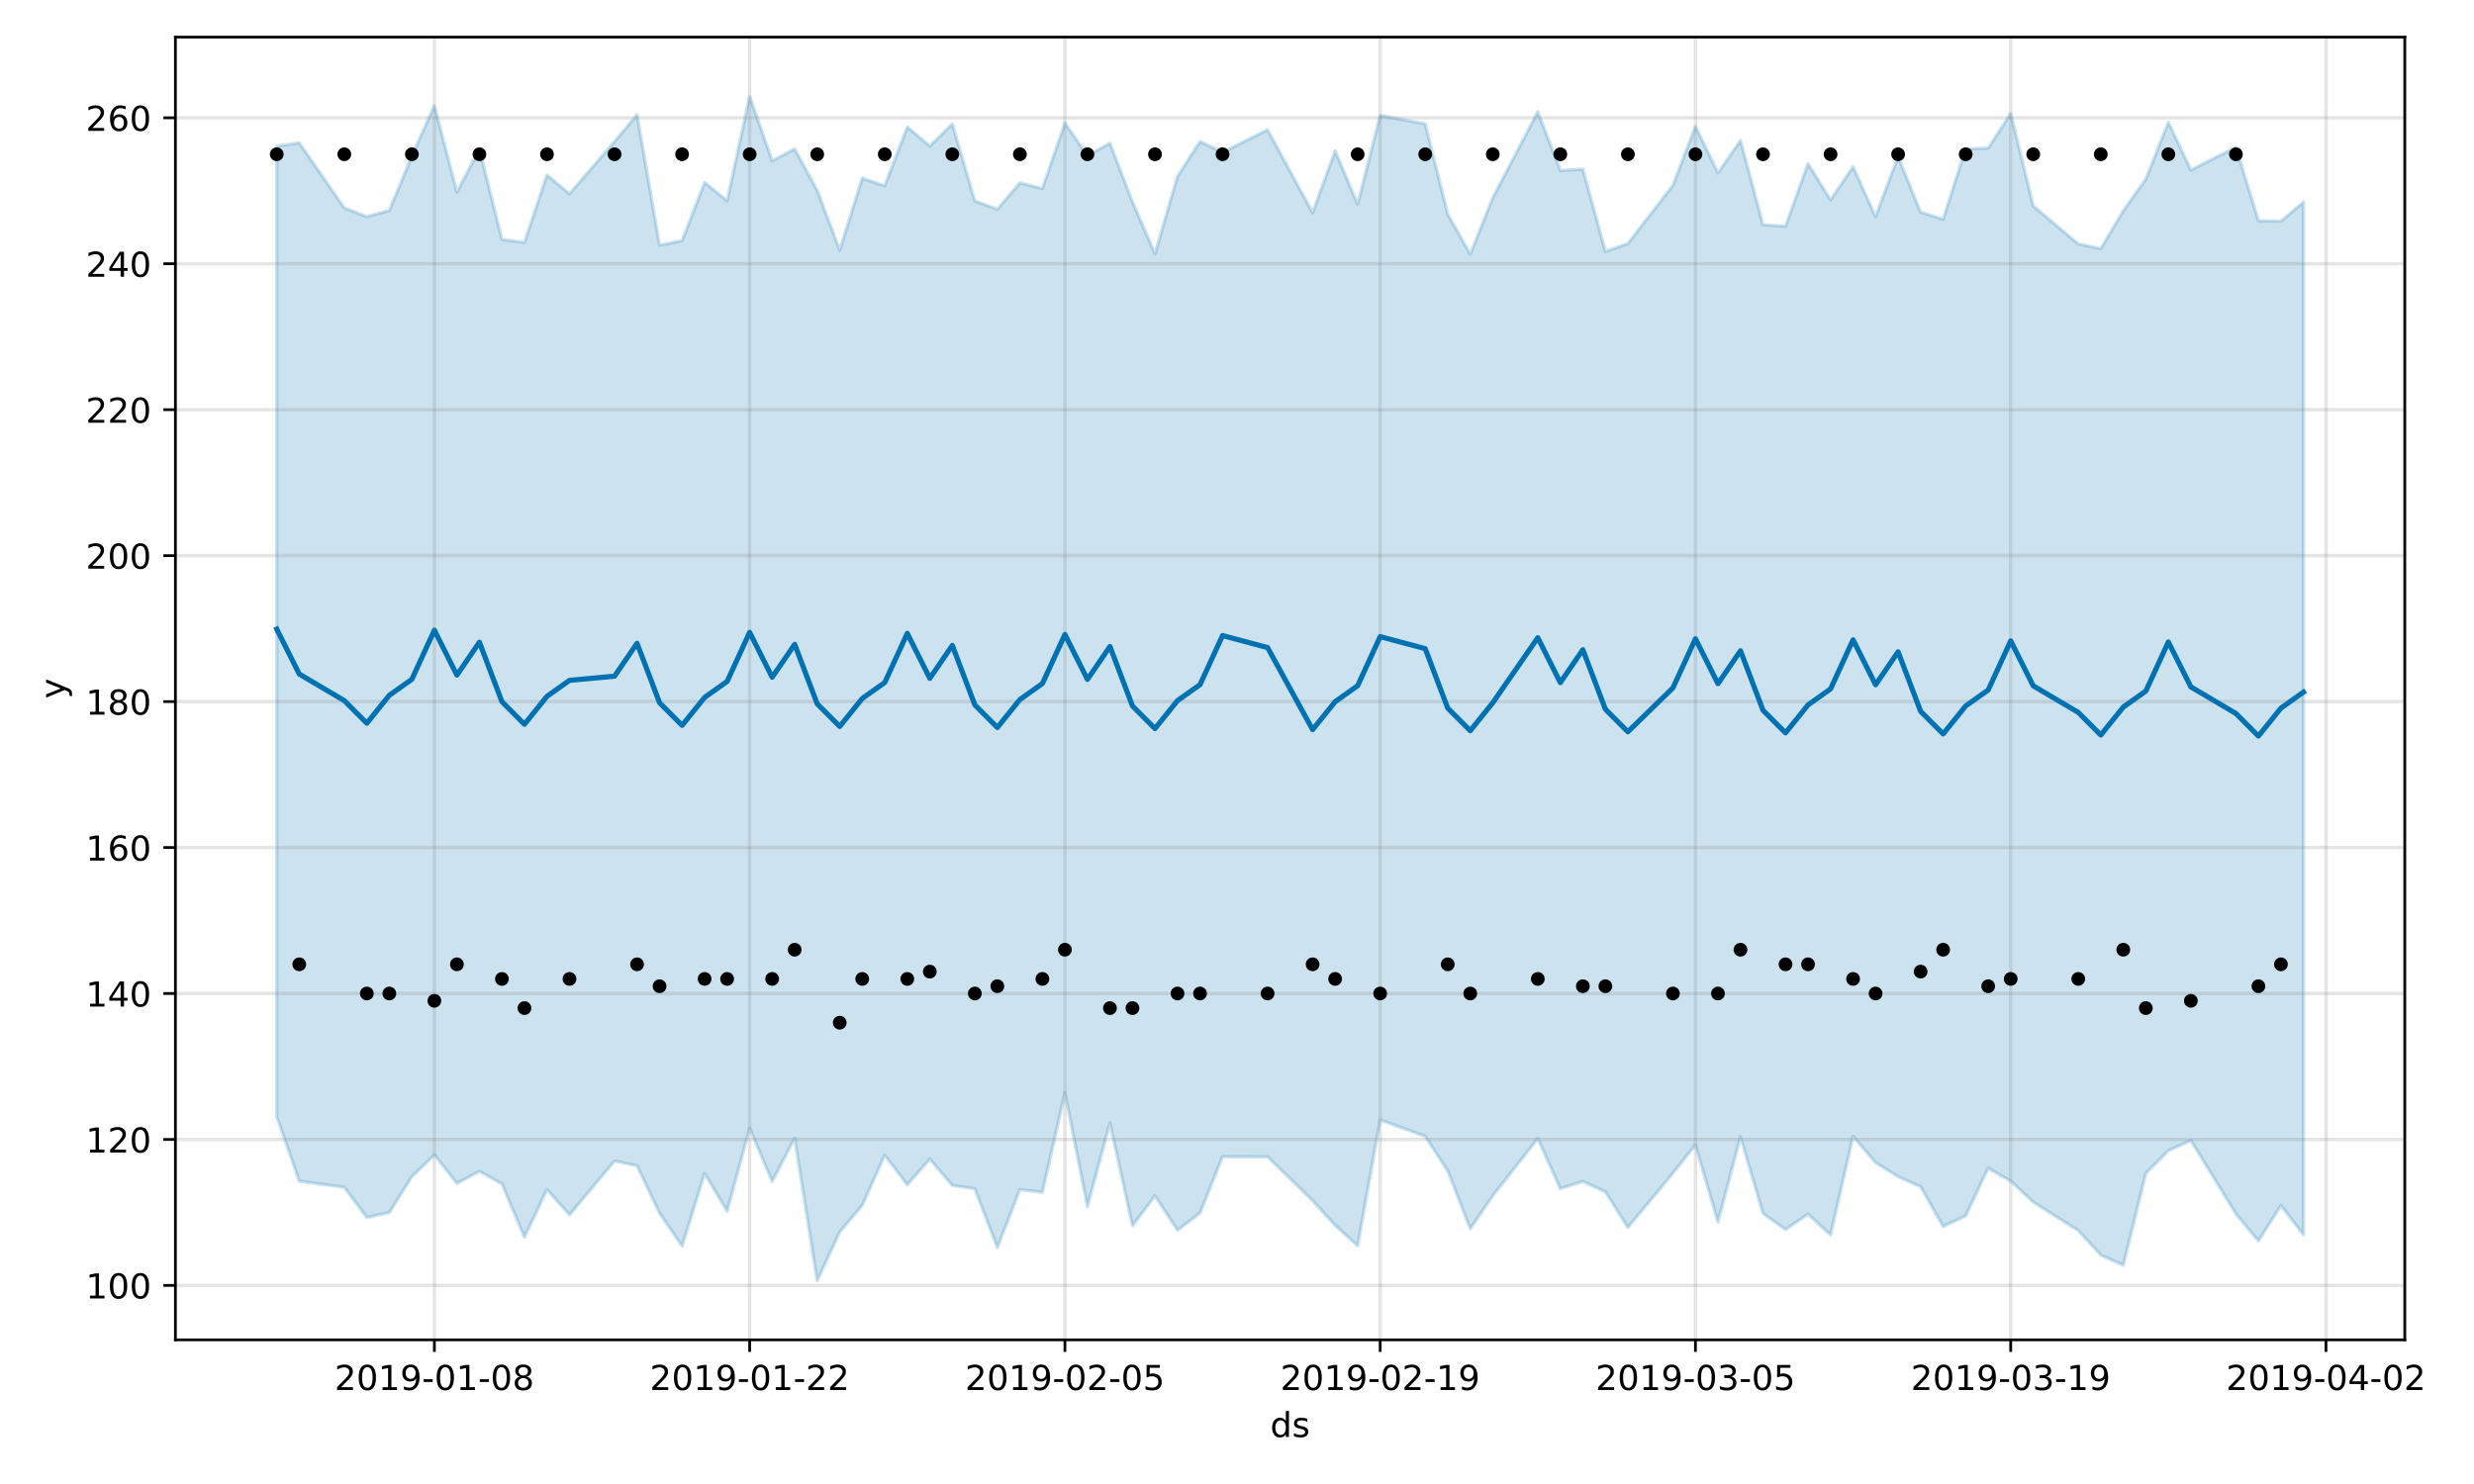 <?xml version="1.0" encoding="utf-8" standalone="no"?>
<!DOCTYPE svg PUBLIC "-//W3C//DTD SVG 1.1//EN"
  "http://www.w3.org/Graphics/SVG/1.1/DTD/svg11.dtd">
<!-- Created with matplotlib (https://matplotlib.org/) -->
<svg height="432pt" version="1.1" viewBox="0 0 720 432" width="720pt" xmlns="http://www.w3.org/2000/svg" xmlns:xlink="http://www.w3.org/1999/xlink">
 <defs>
  <style type="text/css">
*{stroke-linecap:butt;stroke-linejoin:round;}
  </style>
 </defs>
 <g id="figure_1">
  <g id="patch_1">
   <path d="M 0 432 
L 720 432 
L 720 0 
L 0 0 
z
" style="fill:#ffffff;"/>
  </g>
  <g id="axes_1">
   <g id="patch_2">
    <path d="M 51.05 390.04 
L 699.857 390.04 
L 699.857 10.8 
L 51.05 10.8 
z
" style="fill:#ffffff;"/>
   </g>
   <g id="PolyCollection_1">
    <defs>
     <path d="M 80.541 -389.482 
L 80.541 -106.936 
L 87.095 -88.154 
L 100.202 -86.36 
L 106.756 -77.571 
L 113.309 -79.009 
L 119.863 -89.457 
L 126.417 -95.794 
L 132.97 -87.506 
L 139.524 -91.017 
L 146.077 -87.377 
L 152.631 -71.827 
L 159.185 -85.699 
L 165.738 -78.35 
L 178.845 -94.015 
L 185.399 -92.634 
L 191.953 -78.832 
L 198.506 -69.263 
L 205.06 -90.391 
L 211.613 -79.398 
L 218.167 -103.609 
L 224.721 -88.064 
L 231.274 -100.632 
L 237.828 -59.198 
L 244.381 -73.355 
L 250.935 -81.114 
L 257.489 -95.688 
L 264.042 -87.116 
L 270.596 -94.57 
L 277.15 -86.904 
L 283.703 -85.954 
L 290.257 -68.819 
L 296.81 -85.72 
L 303.364 -84.92 
L 309.918 -113.823 
L 316.471 -80.769 
L 323.025 -105.104 
L 329.578 -75.183 
L 336.132 -83.883 
L 342.686 -73.864 
L 349.239 -78.87 
L 355.793 -95.284 
L 368.9 -95.243 
L 382.007 -82.49 
L 388.561 -75.293 
L 395.114 -69.343 
L 401.668 -105.954 
L 414.775 -101.223 
L 421.329 -91.149 
L 427.883 -74.309 
L 434.436 -83.9 
L 447.543 -100.544 
L 454.097 -85.98 
L 460.651 -88.076 
L 467.204 -85.075 
L 473.758 -74.68 
L 486.865 -90.462 
L 493.419 -98.688 
L 499.972 -76.265 
L 506.526 -101.075 
L 513.079 -78.75 
L 519.633 -74.083 
L 526.187 -78.537 
L 532.74 -72.517 
L 539.294 -101.198 
L 545.847 -93.548 
L 552.401 -89.476 
L 558.955 -86.528 
L 565.508 -74.967 
L 572.062 -78.05 
L 578.616 -91.936 
L 585.169 -88.172 
L 591.723 -82.047 
L 604.83 -73.788 
L 611.384 -66.634 
L 617.937 -63.714 
L 624.491 -90.421 
L 631.044 -97.006 
L 637.598 -100.004 
L 650.705 -78.656 
L 657.259 -70.733 
L 663.812 -81.062 
L 670.366 -72.521 
L 670.366 -373.176 
L 670.366 -373.176 
L 663.812 -367.621 
L 657.259 -367.74 
L 650.705 -389.156 
L 637.598 -382.497 
L 631.044 -396.423 
L 624.491 -379.832 
L 617.937 -370.648 
L 611.384 -359.628 
L 604.83 -360.981 
L 591.723 -372.081 
L 585.169 -399.026 
L 578.616 -388.892 
L 572.062 -388.619 
L 565.508 -368.205 
L 558.955 -370.201 
L 552.401 -386.374 
L 545.847 -368.929 
L 539.294 -383.445 
L 532.74 -373.829 
L 526.187 -384.339 
L 519.633 -366.169 
L 513.079 -366.559 
L 506.526 -391.099 
L 499.972 -381.659 
L 493.419 -395.204 
L 486.865 -378.073 
L 473.758 -361.08 
L 467.204 -358.808 
L 460.651 -382.771 
L 454.097 -382.374 
L 447.543 -399.473 
L 434.436 -374.412 
L 427.883 -358.006 
L 421.329 -369.662 
L 414.775 -395.958 
L 401.668 -398.385 
L 395.114 -372.553 
L 388.561 -388.076 
L 382.007 -370.104 
L 368.9 -394.211 
L 355.793 -387.645 
L 349.239 -390.804 
L 342.686 -380.681 
L 336.132 -358.139 
L 329.578 -373.212 
L 323.025 -390.311 
L 316.471 -386.695 
L 309.918 -396.197 
L 303.364 -377.113 
L 296.81 -378.753 
L 290.257 -371.072 
L 283.703 -373.521 
L 277.15 -395.913 
L 270.596 -389.503 
L 264.042 -395.016 
L 257.489 -377.89 
L 250.935 -380.145 
L 244.381 -359.165 
L 237.828 -376.577 
L 231.274 -388.654 
L 224.721 -385.195 
L 218.167 -403.962 
L 211.613 -373.574 
L 205.06 -378.898 
L 198.506 -361.925 
L 191.953 -360.637 
L 185.399 -398.59 
L 178.845 -390.789 
L 165.738 -375.605 
L 159.185 -381.058 
L 152.631 -361.436 
L 146.077 -362.297 
L 139.524 -388.608 
L 132.97 -376.053 
L 126.417 -401.239 
L 119.863 -386.58 
L 113.309 -370.746 
L 106.756 -368.95 
L 100.202 -371.489 
L 87.095 -390.412 
L 80.541 -389.482 
z
" id="mbcb567e8ce" style="stroke:#0072b2;stroke-opacity:0.2;"/>
    </defs>
    <g clip-path="url(#pe182fdbb09)">
     <use style="fill:#0072b2;fill-opacity:0.2;stroke:#0072b2;stroke-opacity:0.2;" x="0" xlink:href="#mbcb567e8ce" y="432"/>
    </g>
   </g>
   <g id="matplotlib.axis_1">
    <g id="xtick_1">
     <g id="line2d_1">
      <path clip-path="url(#pe182fdbb09)" d="M 126.417 390.04 
L 126.417 10.8 
" style="fill:none;stroke:#808080;stroke-linecap:square;stroke-opacity:0.2;"/>
     </g>
     <g id="line2d_2">
      <defs>
       <path d="M 0 0 
L 0 3.5 
" id="m14d07241fb" style="stroke:#000000;stroke-width:0.8;"/>
      </defs>
      <g>
       <use style="stroke:#000000;stroke-width:0.8;" x="126.417" xlink:href="#m14d07241fb" y="390.04"/>
      </g>
     </g>
     <g id="text_1">
      <!-- 2019-01-08 -->
      <defs>
       <path d="M 19.188 8.297 
L 53.609 8.297 
L 53.609 0 
L 7.328 0 
L 7.328 8.297 
Q 12.938 14.109 22.625 23.891 
Q 32.328 33.688 34.812 36.531 
Q 39.547 41.844 41.422 45.531 
Q 43.312 49.219 43.312 52.781 
Q 43.312 58.594 39.234 62.25 
Q 35.156 65.922 28.609 65.922 
Q 23.969 65.922 18.812 64.312 
Q 13.672 62.703 7.812 59.422 
L 7.812 69.391 
Q 13.766 71.781 18.938 73 
Q 24.125 74.219 28.422 74.219 
Q 39.75 74.219 46.484 68.547 
Q 53.219 62.891 53.219 53.422 
Q 53.219 48.922 51.531 44.891 
Q 49.859 40.875 45.406 35.406 
Q 44.188 33.984 37.641 27.219 
Q 31.109 20.453 19.188 8.297 
z
" id="DejaVuSans-50"/>
       <path d="M 31.781 66.406 
Q 24.172 66.406 20.328 58.906 
Q 16.5 51.422 16.5 36.375 
Q 16.5 21.391 20.328 13.891 
Q 24.172 6.391 31.781 6.391 
Q 39.453 6.391 43.281 13.891 
Q 47.125 21.391 47.125 36.375 
Q 47.125 51.422 43.281 58.906 
Q 39.453 66.406 31.781 66.406 
z
M 31.781 74.219 
Q 44.047 74.219 50.516 64.516 
Q 56.984 54.828 56.984 36.375 
Q 56.984 17.969 50.516 8.266 
Q 44.047 -1.422 31.781 -1.422 
Q 19.531 -1.422 13.062 8.266 
Q 6.594 17.969 6.594 36.375 
Q 6.594 54.828 13.062 64.516 
Q 19.531 74.219 31.781 74.219 
z
" id="DejaVuSans-48"/>
       <path d="M 12.406 8.297 
L 28.516 8.297 
L 28.516 63.922 
L 10.984 60.406 
L 10.984 69.391 
L 28.422 72.906 
L 38.281 72.906 
L 38.281 8.297 
L 54.391 8.297 
L 54.391 0 
L 12.406 0 
z
" id="DejaVuSans-49"/>
       <path d="M 10.984 1.516 
L 10.984 10.5 
Q 14.703 8.734 18.5 7.812 
Q 22.312 6.891 25.984 6.891 
Q 35.75 6.891 40.891 13.453 
Q 46.047 20.016 46.781 33.406 
Q 43.953 29.203 39.594 26.953 
Q 35.25 24.703 29.984 24.703 
Q 19.047 24.703 12.672 31.312 
Q 6.297 37.938 6.297 49.422 
Q 6.297 60.641 12.938 67.422 
Q 19.578 74.219 30.609 74.219 
Q 43.266 74.219 49.922 64.516 
Q 56.594 54.828 56.594 36.375 
Q 56.594 19.141 48.406 8.859 
Q 40.234 -1.422 26.422 -1.422 
Q 22.703 -1.422 18.891 -0.688 
Q 15.094 0.047 10.984 1.516 
z
M 30.609 32.422 
Q 37.25 32.422 41.125 36.953 
Q 45.016 41.5 45.016 49.422 
Q 45.016 57.281 41.125 61.844 
Q 37.25 66.406 30.609 66.406 
Q 23.969 66.406 20.094 61.844 
Q 16.219 57.281 16.219 49.422 
Q 16.219 41.5 20.094 36.953 
Q 23.969 32.422 30.609 32.422 
z
" id="DejaVuSans-57"/>
       <path d="M 4.891 31.391 
L 31.203 31.391 
L 31.203 23.391 
L 4.891 23.391 
z
" id="DejaVuSans-45"/>
       <path d="M 31.781 34.625 
Q 24.75 34.625 20.719 30.859 
Q 16.703 27.094 16.703 20.516 
Q 16.703 13.922 20.719 10.156 
Q 24.75 6.391 31.781 6.391 
Q 38.812 6.391 42.859 10.172 
Q 46.922 13.969 46.922 20.516 
Q 46.922 27.094 42.891 30.859 
Q 38.875 34.625 31.781 34.625 
z
M 21.922 38.812 
Q 15.578 40.375 12.031 44.719 
Q 8.5 49.078 8.5 55.328 
Q 8.5 64.062 14.719 69.141 
Q 20.953 74.219 31.781 74.219 
Q 42.672 74.219 48.875 69.141 
Q 55.078 64.062 55.078 55.328 
Q 55.078 49.078 51.531 44.719 
Q 48 40.375 41.703 38.812 
Q 48.828 37.156 52.797 32.312 
Q 56.781 27.484 56.781 20.516 
Q 56.781 9.906 50.312 4.234 
Q 43.844 -1.422 31.781 -1.422 
Q 19.734 -1.422 13.25 4.234 
Q 6.781 9.906 6.781 20.516 
Q 6.781 27.484 10.781 32.312 
Q 14.797 37.156 21.922 38.812 
z
M 18.312 54.391 
Q 18.312 48.734 21.844 45.562 
Q 25.391 42.391 31.781 42.391 
Q 38.141 42.391 41.719 45.562 
Q 45.312 48.734 45.312 54.391 
Q 45.312 60.062 41.719 63.234 
Q 38.141 66.406 31.781 66.406 
Q 25.391 66.406 21.844 63.234 
Q 18.312 60.062 18.312 54.391 
z
" id="DejaVuSans-56"/>
      </defs>
      <g transform="translate(97.359 404.638)scale(0.1 -0.1)">
       <use xlink:href="#DejaVuSans-50"/>
       <use x="63.623" xlink:href="#DejaVuSans-48"/>
       <use x="127.246" xlink:href="#DejaVuSans-49"/>
       <use x="190.869" xlink:href="#DejaVuSans-57"/>
       <use x="254.492" xlink:href="#DejaVuSans-45"/>
       <use x="290.576" xlink:href="#DejaVuSans-48"/>
       <use x="354.199" xlink:href="#DejaVuSans-49"/>
       <use x="417.822" xlink:href="#DejaVuSans-45"/>
       <use x="453.906" xlink:href="#DejaVuSans-48"/>
       <use x="517.529" xlink:href="#DejaVuSans-56"/>
      </g>
     </g>
    </g>
    <g id="xtick_2">
     <g id="line2d_3">
      <path clip-path="url(#pe182fdbb09)" d="M 218.167 390.04 
L 218.167 10.8 
" style="fill:none;stroke:#808080;stroke-linecap:square;stroke-opacity:0.2;"/>
     </g>
     <g id="line2d_4">
      <g>
       <use style="stroke:#000000;stroke-width:0.8;" x="218.167" xlink:href="#m14d07241fb" y="390.04"/>
      </g>
     </g>
     <g id="text_2">
      <!-- 2019-01-22 -->
      <g transform="translate(189.109 404.638)scale(0.1 -0.1)">
       <use xlink:href="#DejaVuSans-50"/>
       <use x="63.623" xlink:href="#DejaVuSans-48"/>
       <use x="127.246" xlink:href="#DejaVuSans-49"/>
       <use x="190.869" xlink:href="#DejaVuSans-57"/>
       <use x="254.492" xlink:href="#DejaVuSans-45"/>
       <use x="290.576" xlink:href="#DejaVuSans-48"/>
       <use x="354.199" xlink:href="#DejaVuSans-49"/>
       <use x="417.822" xlink:href="#DejaVuSans-45"/>
       <use x="453.906" xlink:href="#DejaVuSans-50"/>
       <use x="517.529" xlink:href="#DejaVuSans-50"/>
      </g>
     </g>
    </g>
    <g id="xtick_3">
     <g id="line2d_5">
      <path clip-path="url(#pe182fdbb09)" d="M 309.918 390.04 
L 309.918 10.8 
" style="fill:none;stroke:#808080;stroke-linecap:square;stroke-opacity:0.2;"/>
     </g>
     <g id="line2d_6">
      <g>
       <use style="stroke:#000000;stroke-width:0.8;" x="309.918" xlink:href="#m14d07241fb" y="390.04"/>
      </g>
     </g>
     <g id="text_3">
      <!-- 2019-02-05 -->
      <defs>
       <path d="M 10.797 72.906 
L 49.516 72.906 
L 49.516 64.594 
L 19.828 64.594 
L 19.828 46.734 
Q 21.969 47.469 24.109 47.828 
Q 26.266 48.188 28.422 48.188 
Q 40.625 48.188 47.75 41.5 
Q 54.891 34.812 54.891 23.391 
Q 54.891 11.625 47.562 5.094 
Q 40.234 -1.422 26.906 -1.422 
Q 22.312 -1.422 17.547 -0.641 
Q 12.797 0.141 7.719 1.703 
L 7.719 11.625 
Q 12.109 9.234 16.797 8.062 
Q 21.484 6.891 26.703 6.891 
Q 35.156 6.891 40.078 11.328 
Q 45.016 15.766 45.016 23.391 
Q 45.016 31 40.078 35.438 
Q 35.156 39.891 26.703 39.891 
Q 22.75 39.891 18.812 39.016 
Q 14.891 38.141 10.797 36.281 
z
" id="DejaVuSans-53"/>
      </defs>
      <g transform="translate(280.86 404.638)scale(0.1 -0.1)">
       <use xlink:href="#DejaVuSans-50"/>
       <use x="63.623" xlink:href="#DejaVuSans-48"/>
       <use x="127.246" xlink:href="#DejaVuSans-49"/>
       <use x="190.869" xlink:href="#DejaVuSans-57"/>
       <use x="254.492" xlink:href="#DejaVuSans-45"/>
       <use x="290.576" xlink:href="#DejaVuSans-48"/>
       <use x="354.199" xlink:href="#DejaVuSans-50"/>
       <use x="417.822" xlink:href="#DejaVuSans-45"/>
       <use x="453.906" xlink:href="#DejaVuSans-48"/>
       <use x="517.529" xlink:href="#DejaVuSans-53"/>
      </g>
     </g>
    </g>
    <g id="xtick_4">
     <g id="line2d_7">
      <path clip-path="url(#pe182fdbb09)" d="M 401.668 390.04 
L 401.668 10.8 
" style="fill:none;stroke:#808080;stroke-linecap:square;stroke-opacity:0.2;"/>
     </g>
     <g id="line2d_8">
      <g>
       <use style="stroke:#000000;stroke-width:0.8;" x="401.668" xlink:href="#m14d07241fb" y="390.04"/>
      </g>
     </g>
     <g id="text_4">
      <!-- 2019-02-19 -->
      <g transform="translate(372.61 404.638)scale(0.1 -0.1)">
       <use xlink:href="#DejaVuSans-50"/>
       <use x="63.623" xlink:href="#DejaVuSans-48"/>
       <use x="127.246" xlink:href="#DejaVuSans-49"/>
       <use x="190.869" xlink:href="#DejaVuSans-57"/>
       <use x="254.492" xlink:href="#DejaVuSans-45"/>
       <use x="290.576" xlink:href="#DejaVuSans-48"/>
       <use x="354.199" xlink:href="#DejaVuSans-50"/>
       <use x="417.822" xlink:href="#DejaVuSans-45"/>
       <use x="453.906" xlink:href="#DejaVuSans-49"/>
       <use x="517.529" xlink:href="#DejaVuSans-57"/>
      </g>
     </g>
    </g>
    <g id="xtick_5">
     <g id="line2d_9">
      <path clip-path="url(#pe182fdbb09)" d="M 493.419 390.04 
L 493.419 10.8 
" style="fill:none;stroke:#808080;stroke-linecap:square;stroke-opacity:0.2;"/>
     </g>
     <g id="line2d_10">
      <g>
       <use style="stroke:#000000;stroke-width:0.8;" x="493.419" xlink:href="#m14d07241fb" y="390.04"/>
      </g>
     </g>
     <g id="text_5">
      <!-- 2019-03-05 -->
      <defs>
       <path d="M 40.578 39.312 
Q 47.656 37.797 51.625 33 
Q 55.609 28.219 55.609 21.188 
Q 55.609 10.406 48.188 4.484 
Q 40.766 -1.422 27.094 -1.422 
Q 22.516 -1.422 17.656 -0.516 
Q 12.797 0.391 7.625 2.203 
L 7.625 11.719 
Q 11.719 9.328 16.594 8.109 
Q 21.484 6.891 26.812 6.891 
Q 36.078 6.891 40.938 10.547 
Q 45.797 14.203 45.797 21.188 
Q 45.797 27.641 41.281 31.266 
Q 36.766 34.906 28.719 34.906 
L 20.219 34.906 
L 20.219 43.016 
L 29.109 43.016 
Q 36.375 43.016 40.234 45.922 
Q 44.094 48.828 44.094 54.297 
Q 44.094 59.906 40.109 62.906 
Q 36.141 65.922 28.719 65.922 
Q 24.656 65.922 20.016 65.031 
Q 15.375 64.156 9.812 62.312 
L 9.812 71.094 
Q 15.438 72.656 20.344 73.438 
Q 25.25 74.219 29.594 74.219 
Q 40.828 74.219 47.359 69.109 
Q 53.906 64.016 53.906 55.328 
Q 53.906 49.266 50.438 45.094 
Q 46.969 40.922 40.578 39.312 
z
" id="DejaVuSans-51"/>
      </defs>
      <g transform="translate(464.361 404.638)scale(0.1 -0.1)">
       <use xlink:href="#DejaVuSans-50"/>
       <use x="63.623" xlink:href="#DejaVuSans-48"/>
       <use x="127.246" xlink:href="#DejaVuSans-49"/>
       <use x="190.869" xlink:href="#DejaVuSans-57"/>
       <use x="254.492" xlink:href="#DejaVuSans-45"/>
       <use x="290.576" xlink:href="#DejaVuSans-48"/>
       <use x="354.199" xlink:href="#DejaVuSans-51"/>
       <use x="417.822" xlink:href="#DejaVuSans-45"/>
       <use x="453.906" xlink:href="#DejaVuSans-48"/>
       <use x="517.529" xlink:href="#DejaVuSans-53"/>
      </g>
     </g>
    </g>
    <g id="xtick_6">
     <g id="line2d_11">
      <path clip-path="url(#pe182fdbb09)" d="M 585.169 390.04 
L 585.169 10.8 
" style="fill:none;stroke:#808080;stroke-linecap:square;stroke-opacity:0.2;"/>
     </g>
     <g id="line2d_12">
      <g>
       <use style="stroke:#000000;stroke-width:0.8;" x="585.169" xlink:href="#m14d07241fb" y="390.04"/>
      </g>
     </g>
     <g id="text_6">
      <!-- 2019-03-19 -->
      <g transform="translate(556.111 404.638)scale(0.1 -0.1)">
       <use xlink:href="#DejaVuSans-50"/>
       <use x="63.623" xlink:href="#DejaVuSans-48"/>
       <use x="127.246" xlink:href="#DejaVuSans-49"/>
       <use x="190.869" xlink:href="#DejaVuSans-57"/>
       <use x="254.492" xlink:href="#DejaVuSans-45"/>
       <use x="290.576" xlink:href="#DejaVuSans-48"/>
       <use x="354.199" xlink:href="#DejaVuSans-51"/>
       <use x="417.822" xlink:href="#DejaVuSans-45"/>
       <use x="453.906" xlink:href="#DejaVuSans-49"/>
       <use x="517.529" xlink:href="#DejaVuSans-57"/>
      </g>
     </g>
    </g>
    <g id="xtick_7">
     <g id="line2d_13">
      <path clip-path="url(#pe182fdbb09)" d="M 676.92 390.04 
L 676.92 10.8 
" style="fill:none;stroke:#808080;stroke-linecap:square;stroke-opacity:0.2;"/>
     </g>
     <g id="line2d_14">
      <g>
       <use style="stroke:#000000;stroke-width:0.8;" x="676.92" xlink:href="#m14d07241fb" y="390.04"/>
      </g>
     </g>
     <g id="text_7">
      <!-- 2019-04-02 -->
      <defs>
       <path d="M 37.797 64.312 
L 12.891 25.391 
L 37.797 25.391 
z
M 35.203 72.906 
L 47.609 72.906 
L 47.609 25.391 
L 58.016 25.391 
L 58.016 17.188 
L 47.609 17.188 
L 47.609 0 
L 37.797 0 
L 37.797 17.188 
L 4.891 17.188 
L 4.891 26.703 
z
" id="DejaVuSans-52"/>
      </defs>
      <g transform="translate(647.862 404.638)scale(0.1 -0.1)">
       <use xlink:href="#DejaVuSans-50"/>
       <use x="63.623" xlink:href="#DejaVuSans-48"/>
       <use x="127.246" xlink:href="#DejaVuSans-49"/>
       <use x="190.869" xlink:href="#DejaVuSans-57"/>
       <use x="254.492" xlink:href="#DejaVuSans-45"/>
       <use x="290.576" xlink:href="#DejaVuSans-48"/>
       <use x="354.199" xlink:href="#DejaVuSans-52"/>
       <use x="417.822" xlink:href="#DejaVuSans-45"/>
       <use x="453.906" xlink:href="#DejaVuSans-48"/>
       <use x="517.529" xlink:href="#DejaVuSans-50"/>
      </g>
     </g>
    </g>
    <g id="text_8">
     <!-- ds -->
     <defs>
      <path d="M 45.406 46.391 
L 45.406 75.984 
L 54.391 75.984 
L 54.391 0 
L 45.406 0 
L 45.406 8.203 
Q 42.578 3.328 38.25 0.953 
Q 33.938 -1.422 27.875 -1.422 
Q 17.969 -1.422 11.734 6.484 
Q 5.516 14.406 5.516 27.297 
Q 5.516 40.188 11.734 48.094 
Q 17.969 56 27.875 56 
Q 33.938 56 38.25 53.625 
Q 42.578 51.266 45.406 46.391 
z
M 14.797 27.297 
Q 14.797 17.391 18.875 11.75 
Q 22.953 6.109 30.078 6.109 
Q 37.203 6.109 41.297 11.75 
Q 45.406 17.391 45.406 27.297 
Q 45.406 37.203 41.297 42.844 
Q 37.203 48.484 30.078 48.484 
Q 22.953 48.484 18.875 42.844 
Q 14.797 37.203 14.797 27.297 
z
" id="DejaVuSans-100"/>
      <path d="M 44.281 53.078 
L 44.281 44.578 
Q 40.484 46.531 36.375 47.5 
Q 32.281 48.484 27.875 48.484 
Q 21.188 48.484 17.844 46.438 
Q 14.5 44.391 14.5 40.281 
Q 14.5 37.156 16.891 35.375 
Q 19.281 33.594 26.516 31.984 
L 29.594 31.297 
Q 39.156 29.25 43.188 25.516 
Q 47.219 21.781 47.219 15.094 
Q 47.219 7.469 41.188 3.016 
Q 35.156 -1.422 24.609 -1.422 
Q 20.219 -1.422 15.453 -0.562 
Q 10.688 0.297 5.422 2 
L 5.422 11.281 
Q 10.406 8.688 15.234 7.391 
Q 20.062 6.109 24.812 6.109 
Q 31.156 6.109 34.562 8.281 
Q 37.984 10.453 37.984 14.406 
Q 37.984 18.062 35.516 20.016 
Q 33.062 21.969 24.703 23.781 
L 21.578 24.516 
Q 13.234 26.266 9.516 29.906 
Q 5.812 33.547 5.812 39.891 
Q 5.812 47.609 11.281 51.797 
Q 16.75 56 26.812 56 
Q 31.781 56 36.172 55.266 
Q 40.578 54.547 44.281 53.078 
z
" id="DejaVuSans-115"/>
     </defs>
     <g transform="translate(369.675 418.317)scale(0.1 -0.1)">
      <use xlink:href="#DejaVuSans-100"/>
      <use x="63.477" xlink:href="#DejaVuSans-115"/>
     </g>
    </g>
   </g>
   <g id="matplotlib.axis_2">
    <g id="ytick_1">
     <g id="line2d_15">
      <path clip-path="url(#pe182fdbb09)" d="M 51.05 374.191 
L 699.857 374.191 
" style="fill:none;stroke:#808080;stroke-linecap:square;stroke-opacity:0.2;"/>
     </g>
     <g id="line2d_16">
      <defs>
       <path d="M 0 0 
L -3.5 0 
" id="m63501e5df5" style="stroke:#000000;stroke-width:0.8;"/>
      </defs>
      <g>
       <use style="stroke:#000000;stroke-width:0.8;" x="51.05" xlink:href="#m63501e5df5" y="374.191"/>
      </g>
     </g>
     <g id="text_9">
      <!-- 100 -->
      <g transform="translate(24.962 377.99)scale(0.1 -0.1)">
       <use xlink:href="#DejaVuSans-49"/>
       <use x="63.623" xlink:href="#DejaVuSans-48"/>
       <use x="127.246" xlink:href="#DejaVuSans-48"/>
      </g>
     </g>
    </g>
    <g id="ytick_2">
     <g id="line2d_17">
      <path clip-path="url(#pe182fdbb09)" d="M 51.05 331.703 
L 699.857 331.703 
" style="fill:none;stroke:#808080;stroke-linecap:square;stroke-opacity:0.2;"/>
     </g>
     <g id="line2d_18">
      <g>
       <use style="stroke:#000000;stroke-width:0.8;" x="51.05" xlink:href="#m63501e5df5" y="331.703"/>
      </g>
     </g>
     <g id="text_10">
      <!-- 120 -->
      <g transform="translate(24.962 335.502)scale(0.1 -0.1)">
       <use xlink:href="#DejaVuSans-49"/>
       <use x="63.623" xlink:href="#DejaVuSans-50"/>
       <use x="127.246" xlink:href="#DejaVuSans-48"/>
      </g>
     </g>
    </g>
    <g id="ytick_3">
     <g id="line2d_19">
      <path clip-path="url(#pe182fdbb09)" d="M 51.05 289.214 
L 699.857 289.214 
" style="fill:none;stroke:#808080;stroke-linecap:square;stroke-opacity:0.2;"/>
     </g>
     <g id="line2d_20">
      <g>
       <use style="stroke:#000000;stroke-width:0.8;" x="51.05" xlink:href="#m63501e5df5" y="289.214"/>
      </g>
     </g>
     <g id="text_11">
      <!-- 140 -->
      <g transform="translate(24.962 293.014)scale(0.1 -0.1)">
       <use xlink:href="#DejaVuSans-49"/>
       <use x="63.623" xlink:href="#DejaVuSans-52"/>
       <use x="127.246" xlink:href="#DejaVuSans-48"/>
      </g>
     </g>
    </g>
    <g id="ytick_4">
     <g id="line2d_21">
      <path clip-path="url(#pe182fdbb09)" d="M 51.05 246.726 
L 699.857 246.726 
" style="fill:none;stroke:#808080;stroke-linecap:square;stroke-opacity:0.2;"/>
     </g>
     <g id="line2d_22">
      <g>
       <use style="stroke:#000000;stroke-width:0.8;" x="51.05" xlink:href="#m63501e5df5" y="246.726"/>
      </g>
     </g>
     <g id="text_12">
      <!-- 160 -->
      <defs>
       <path d="M 33.016 40.375 
Q 26.375 40.375 22.484 35.828 
Q 18.609 31.297 18.609 23.391 
Q 18.609 15.531 22.484 10.953 
Q 26.375 6.391 33.016 6.391 
Q 39.656 6.391 43.531 10.953 
Q 47.406 15.531 47.406 23.391 
Q 47.406 31.297 43.531 35.828 
Q 39.656 40.375 33.016 40.375 
z
M 52.594 71.297 
L 52.594 62.312 
Q 48.875 64.062 45.094 64.984 
Q 41.312 65.922 37.594 65.922 
Q 27.828 65.922 22.672 59.328 
Q 17.531 52.734 16.797 39.406 
Q 19.672 43.656 24.016 45.922 
Q 28.375 48.188 33.594 48.188 
Q 44.578 48.188 50.953 41.516 
Q 57.328 34.859 57.328 23.391 
Q 57.328 12.156 50.688 5.359 
Q 44.047 -1.422 33.016 -1.422 
Q 20.359 -1.422 13.672 8.266 
Q 6.984 17.969 6.984 36.375 
Q 6.984 53.656 15.188 63.938 
Q 23.391 74.219 37.203 74.219 
Q 40.922 74.219 44.703 73.484 
Q 48.484 72.75 52.594 71.297 
z
" id="DejaVuSans-54"/>
      </defs>
      <g transform="translate(24.962 250.525)scale(0.1 -0.1)">
       <use xlink:href="#DejaVuSans-49"/>
       <use x="63.623" xlink:href="#DejaVuSans-54"/>
       <use x="127.246" xlink:href="#DejaVuSans-48"/>
      </g>
     </g>
    </g>
    <g id="ytick_5">
     <g id="line2d_23">
      <path clip-path="url(#pe182fdbb09)" d="M 51.05 204.238 
L 699.857 204.238 
" style="fill:none;stroke:#808080;stroke-linecap:square;stroke-opacity:0.2;"/>
     </g>
     <g id="line2d_24">
      <g>
       <use style="stroke:#000000;stroke-width:0.8;" x="51.05" xlink:href="#m63501e5df5" y="204.238"/>
      </g>
     </g>
     <g id="text_13">
      <!-- 180 -->
      <g transform="translate(24.962 208.037)scale(0.1 -0.1)">
       <use xlink:href="#DejaVuSans-49"/>
       <use x="63.623" xlink:href="#DejaVuSans-56"/>
       <use x="127.246" xlink:href="#DejaVuSans-48"/>
      </g>
     </g>
    </g>
    <g id="ytick_6">
     <g id="line2d_25">
      <path clip-path="url(#pe182fdbb09)" d="M 51.05 161.75 
L 699.857 161.75 
" style="fill:none;stroke:#808080;stroke-linecap:square;stroke-opacity:0.2;"/>
     </g>
     <g id="line2d_26">
      <g>
       <use style="stroke:#000000;stroke-width:0.8;" x="51.05" xlink:href="#m63501e5df5" y="161.75"/>
      </g>
     </g>
     <g id="text_14">
      <!-- 200 -->
      <g transform="translate(24.962 165.549)scale(0.1 -0.1)">
       <use xlink:href="#DejaVuSans-50"/>
       <use x="63.623" xlink:href="#DejaVuSans-48"/>
       <use x="127.246" xlink:href="#DejaVuSans-48"/>
      </g>
     </g>
    </g>
    <g id="ytick_7">
     <g id="line2d_27">
      <path clip-path="url(#pe182fdbb09)" d="M 51.05 119.262 
L 699.857 119.262 
" style="fill:none;stroke:#808080;stroke-linecap:square;stroke-opacity:0.2;"/>
     </g>
     <g id="line2d_28">
      <g>
       <use style="stroke:#000000;stroke-width:0.8;" x="51.05" xlink:href="#m63501e5df5" y="119.262"/>
      </g>
     </g>
     <g id="text_15">
      <!-- 220 -->
      <g transform="translate(24.962 123.061)scale(0.1 -0.1)">
       <use xlink:href="#DejaVuSans-50"/>
       <use x="63.623" xlink:href="#DejaVuSans-50"/>
       <use x="127.246" xlink:href="#DejaVuSans-48"/>
      </g>
     </g>
    </g>
    <g id="ytick_8">
     <g id="line2d_29">
      <path clip-path="url(#pe182fdbb09)" d="M 51.05 76.773 
L 699.857 76.773 
" style="fill:none;stroke:#808080;stroke-linecap:square;stroke-opacity:0.2;"/>
     </g>
     <g id="line2d_30">
      <g>
       <use style="stroke:#000000;stroke-width:0.8;" x="51.05" xlink:href="#m63501e5df5" y="76.773"/>
      </g>
     </g>
     <g id="text_16">
      <!-- 240 -->
      <g transform="translate(24.962 80.573)scale(0.1 -0.1)">
       <use xlink:href="#DejaVuSans-50"/>
       <use x="63.623" xlink:href="#DejaVuSans-52"/>
       <use x="127.246" xlink:href="#DejaVuSans-48"/>
      </g>
     </g>
    </g>
    <g id="ytick_9">
     <g id="line2d_31">
      <path clip-path="url(#pe182fdbb09)" d="M 51.05 34.285 
L 699.857 34.285 
" style="fill:none;stroke:#808080;stroke-linecap:square;stroke-opacity:0.2;"/>
     </g>
     <g id="line2d_32">
      <g>
       <use style="stroke:#000000;stroke-width:0.8;" x="51.05" xlink:href="#m63501e5df5" y="34.285"/>
      </g>
     </g>
     <g id="text_17">
      <!-- 260 -->
      <g transform="translate(24.962 38.085)scale(0.1 -0.1)">
       <use xlink:href="#DejaVuSans-50"/>
       <use x="63.623" xlink:href="#DejaVuSans-54"/>
       <use x="127.246" xlink:href="#DejaVuSans-48"/>
      </g>
     </g>
    </g>
    <g id="text_18">
     <!-- y -->
     <defs>
      <path d="M 32.172 -5.078 
Q 28.375 -14.844 24.75 -17.812 
Q 21.141 -20.797 15.094 -20.797 
L 7.906 -20.797 
L 7.906 -13.281 
L 13.188 -13.281 
Q 16.891 -13.281 18.938 -11.516 
Q 21 -9.766 23.484 -3.219 
L 25.094 0.875 
L 2.984 54.688 
L 12.5 54.688 
L 29.594 11.922 
L 46.688 54.688 
L 56.203 54.688 
z
" id="DejaVuSans-121"/>
     </defs>
     <g transform="translate(18.883 203.379)rotate(-90)scale(0.1 -0.1)">
      <use xlink:href="#DejaVuSans-121"/>
     </g>
    </g>
   </g>
   <g id="line2d_33">
    <defs>
     <path d="M 0 1.5 
C 0.398 1.5 0.779 1.342 1.061 1.061 
C 1.342 0.779 1.5 0.398 1.5 0 
C 1.5 -0.398 1.342 -0.779 1.061 -1.061 
C 0.779 -1.342 0.398 -1.5 0 -1.5 
C -0.398 -1.5 -0.779 -1.342 -1.061 -1.061 
C -1.342 -0.779 -1.5 -0.398 -1.5 0 
C -1.5 0.398 -1.342 0.779 -1.061 1.061 
C -0.779 1.342 -0.398 1.5 0 1.5 
z
" id="m2078a7afd4" style="stroke:#000000;"/>
    </defs>
    <g clip-path="url(#pe182fdbb09)">
     <use style="stroke:#000000;" x="80.541" xlink:href="#m2078a7afd4" y="44.907"/>
     <use style="stroke:#000000;" x="87.095" xlink:href="#m2078a7afd4" y="280.717"/>
     <use style="stroke:#000000;" x="100.202" xlink:href="#m2078a7afd4" y="44.907"/>
     <use style="stroke:#000000;" x="106.756" xlink:href="#m2078a7afd4" y="289.214"/>
     <use style="stroke:#000000;" x="113.309" xlink:href="#m2078a7afd4" y="289.214"/>
     <use style="stroke:#000000;" x="119.863" xlink:href="#m2078a7afd4" y="44.907"/>
     <use style="stroke:#000000;" x="126.417" xlink:href="#m2078a7afd4" y="291.339"/>
     <use style="stroke:#000000;" x="132.97" xlink:href="#m2078a7afd4" y="280.717"/>
     <use style="stroke:#000000;" x="139.524" xlink:href="#m2078a7afd4" y="44.907"/>
     <use style="stroke:#000000;" x="146.077" xlink:href="#m2078a7afd4" y="284.966"/>
     <use style="stroke:#000000;" x="152.631" xlink:href="#m2078a7afd4" y="293.463"/>
     <use style="stroke:#000000;" x="159.185" xlink:href="#m2078a7afd4" y="44.907"/>
     <use style="stroke:#000000;" x="165.738" xlink:href="#m2078a7afd4" y="284.966"/>
     <use style="stroke:#000000;" x="178.845" xlink:href="#m2078a7afd4" y="44.907"/>
     <use style="stroke:#000000;" x="185.399" xlink:href="#m2078a7afd4" y="280.717"/>
     <use style="stroke:#000000;" x="191.953" xlink:href="#m2078a7afd4" y="287.09"/>
     <use style="stroke:#000000;" x="198.506" xlink:href="#m2078a7afd4" y="44.907"/>
     <use style="stroke:#000000;" x="205.06" xlink:href="#m2078a7afd4" y="284.966"/>
     <use style="stroke:#000000;" x="211.613" xlink:href="#m2078a7afd4" y="284.966"/>
     <use style="stroke:#000000;" x="218.167" xlink:href="#m2078a7afd4" y="44.907"/>
     <use style="stroke:#000000;" x="224.721" xlink:href="#m2078a7afd4" y="284.966"/>
     <use style="stroke:#000000;" x="231.274" xlink:href="#m2078a7afd4" y="276.468"/>
     <use style="stroke:#000000;" x="237.828" xlink:href="#m2078a7afd4" y="44.907"/>
     <use style="stroke:#000000;" x="244.381" xlink:href="#m2078a7afd4" y="297.712"/>
     <use style="stroke:#000000;" x="250.935" xlink:href="#m2078a7afd4" y="284.966"/>
     <use style="stroke:#000000;" x="257.489" xlink:href="#m2078a7afd4" y="44.907"/>
     <use style="stroke:#000000;" x="264.042" xlink:href="#m2078a7afd4" y="284.966"/>
     <use style="stroke:#000000;" x="270.596" xlink:href="#m2078a7afd4" y="282.841"/>
     <use style="stroke:#000000;" x="277.15" xlink:href="#m2078a7afd4" y="44.907"/>
     <use style="stroke:#000000;" x="283.703" xlink:href="#m2078a7afd4" y="289.214"/>
     <use style="stroke:#000000;" x="290.257" xlink:href="#m2078a7afd4" y="287.09"/>
     <use style="stroke:#000000;" x="296.81" xlink:href="#m2078a7afd4" y="44.907"/>
     <use style="stroke:#000000;" x="303.364" xlink:href="#m2078a7afd4" y="284.966"/>
     <use style="stroke:#000000;" x="309.918" xlink:href="#m2078a7afd4" y="276.468"/>
     <use style="stroke:#000000;" x="316.471" xlink:href="#m2078a7afd4" y="44.907"/>
     <use style="stroke:#000000;" x="323.025" xlink:href="#m2078a7afd4" y="293.463"/>
     <use style="stroke:#000000;" x="329.578" xlink:href="#m2078a7afd4" y="293.463"/>
     <use style="stroke:#000000;" x="336.132" xlink:href="#m2078a7afd4" y="44.907"/>
     <use style="stroke:#000000;" x="342.686" xlink:href="#m2078a7afd4" y="289.214"/>
     <use style="stroke:#000000;" x="349.239" xlink:href="#m2078a7afd4" y="289.214"/>
     <use style="stroke:#000000;" x="355.793" xlink:href="#m2078a7afd4" y="44.907"/>
     <use style="stroke:#000000;" x="368.9" xlink:href="#m2078a7afd4" y="289.214"/>
     <use style="stroke:#000000;" x="382.007" xlink:href="#m2078a7afd4" y="280.717"/>
     <use style="stroke:#000000;" x="388.561" xlink:href="#m2078a7afd4" y="284.966"/>
     <use style="stroke:#000000;" x="395.114" xlink:href="#m2078a7afd4" y="44.907"/>
     <use style="stroke:#000000;" x="401.668" xlink:href="#m2078a7afd4" y="289.214"/>
     <use style="stroke:#000000;" x="414.775" xlink:href="#m2078a7afd4" y="44.907"/>
     <use style="stroke:#000000;" x="421.329" xlink:href="#m2078a7afd4" y="280.717"/>
     <use style="stroke:#000000;" x="427.883" xlink:href="#m2078a7afd4" y="289.214"/>
     <use style="stroke:#000000;" x="434.436" xlink:href="#m2078a7afd4" y="44.907"/>
     <use style="stroke:#000000;" x="447.543" xlink:href="#m2078a7afd4" y="284.966"/>
     <use style="stroke:#000000;" x="454.097" xlink:href="#m2078a7afd4" y="44.907"/>
     <use style="stroke:#000000;" x="460.651" xlink:href="#m2078a7afd4" y="287.09"/>
     <use style="stroke:#000000;" x="467.204" xlink:href="#m2078a7afd4" y="287.09"/>
     <use style="stroke:#000000;" x="473.758" xlink:href="#m2078a7afd4" y="44.907"/>
     <use style="stroke:#000000;" x="486.865" xlink:href="#m2078a7afd4" y="289.214"/>
     <use style="stroke:#000000;" x="493.419" xlink:href="#m2078a7afd4" y="44.907"/>
     <use style="stroke:#000000;" x="499.972" xlink:href="#m2078a7afd4" y="289.214"/>
     <use style="stroke:#000000;" x="506.526" xlink:href="#m2078a7afd4" y="276.468"/>
     <use style="stroke:#000000;" x="513.079" xlink:href="#m2078a7afd4" y="44.907"/>
     <use style="stroke:#000000;" x="519.633" xlink:href="#m2078a7afd4" y="280.717"/>
     <use style="stroke:#000000;" x="526.187" xlink:href="#m2078a7afd4" y="280.717"/>
     <use style="stroke:#000000;" x="532.74" xlink:href="#m2078a7afd4" y="44.907"/>
     <use style="stroke:#000000;" x="539.294" xlink:href="#m2078a7afd4" y="284.966"/>
     <use style="stroke:#000000;" x="545.847" xlink:href="#m2078a7afd4" y="289.214"/>
     <use style="stroke:#000000;" x="552.401" xlink:href="#m2078a7afd4" y="44.907"/>
     <use style="stroke:#000000;" x="558.955" xlink:href="#m2078a7afd4" y="282.841"/>
     <use style="stroke:#000000;" x="565.508" xlink:href="#m2078a7afd4" y="276.468"/>
     <use style="stroke:#000000;" x="572.062" xlink:href="#m2078a7afd4" y="44.907"/>
     <use style="stroke:#000000;" x="578.616" xlink:href="#m2078a7afd4" y="287.09"/>
     <use style="stroke:#000000;" x="585.169" xlink:href="#m2078a7afd4" y="284.966"/>
     <use style="stroke:#000000;" x="591.723" xlink:href="#m2078a7afd4" y="44.907"/>
     <use style="stroke:#000000;" x="604.83" xlink:href="#m2078a7afd4" y="284.966"/>
     <use style="stroke:#000000;" x="611.384" xlink:href="#m2078a7afd4" y="44.907"/>
     <use style="stroke:#000000;" x="617.937" xlink:href="#m2078a7afd4" y="276.468"/>
     <use style="stroke:#000000;" x="624.491" xlink:href="#m2078a7afd4" y="293.463"/>
     <use style="stroke:#000000;" x="631.044" xlink:href="#m2078a7afd4" y="44.907"/>
     <use style="stroke:#000000;" x="637.598" xlink:href="#m2078a7afd4" y="291.339"/>
     <use style="stroke:#000000;" x="650.705" xlink:href="#m2078a7afd4" y="44.907"/>
     <use style="stroke:#000000;" x="657.259" xlink:href="#m2078a7afd4" y="287.09"/>
     <use style="stroke:#000000;" x="663.812" xlink:href="#m2078a7afd4" y="280.717"/>
    </g>
   </g>
   <g id="line2d_34">
    <path clip-path="url(#pe182fdbb09)" d="M 80.541 183.144 
L 87.095 196.216 
L 100.202 203.953 
L 106.756 210.533 
L 113.309 202.396 
L 119.863 197.75 
L 126.417 183.456 
L 132.97 196.528 
L 139.524 186.955 
L 146.077 204.265 
L 152.631 210.845 
L 159.185 202.707 
L 165.738 198.061 
L 178.845 196.839 
L 185.399 187.267 
L 191.953 204.577 
L 198.506 211.157 
L 205.06 203.019 
L 211.613 198.373 
L 218.167 184.079 
L 224.721 197.151 
L 231.274 187.578 
L 237.828 204.889 
L 244.381 211.468 
L 250.935 203.331 
L 257.489 198.685 
L 264.042 184.391 
L 270.596 197.463 
L 277.15 187.89 
L 283.703 205.2 
L 290.257 211.78 
L 296.81 203.643 
L 303.364 198.997 
L 309.918 184.702 
L 316.471 197.775 
L 323.025 188.202 
L 329.578 205.512 
L 336.132 212.092 
L 342.686 203.954 
L 349.239 199.308 
L 355.793 185.014 
L 368.9 188.514 
L 382.007 212.404 
L 388.561 204.266 
L 395.114 199.62 
L 401.668 185.326 
L 414.775 188.825 
L 421.329 206.136 
L 427.883 212.715 
L 434.436 204.578 
L 447.543 185.638 
L 454.097 198.71 
L 460.651 189.137 
L 467.204 206.447 
L 473.758 213.027 
L 486.865 200.244 
L 493.419 185.949 
L 499.972 199.022 
L 506.526 189.449 
L 513.079 206.759 
L 519.633 213.339 
L 526.187 205.201 
L 532.74 200.555 
L 539.294 186.261 
L 545.847 199.333 
L 552.401 189.761 
L 558.955 207.071 
L 565.508 213.651 
L 572.062 205.513 
L 578.616 200.867 
L 585.169 186.573 
L 591.723 199.645 
L 604.83 207.383 
L 611.384 213.962 
L 617.937 205.825 
L 624.491 201.179 
L 631.044 186.885 
L 637.598 199.957 
L 650.705 207.694 
L 657.259 214.274 
L 663.812 206.136 
L 670.366 201.49 
" style="fill:none;stroke:#0072b2;stroke-linecap:square;stroke-width:1.5;"/>
   </g>
   <g id="patch_3">
    <path d="M 51.05 390.04 
L 51.05 10.8 
" style="fill:none;stroke:#000000;stroke-linecap:square;stroke-linejoin:miter;stroke-width:0.8;"/>
   </g>
   <g id="patch_4">
    <path d="M 699.857 390.04 
L 699.857 10.8 
" style="fill:none;stroke:#000000;stroke-linecap:square;stroke-linejoin:miter;stroke-width:0.8;"/>
   </g>
   <g id="patch_5">
    <path d="M 51.05 390.04 
L 699.857 390.04 
" style="fill:none;stroke:#000000;stroke-linecap:square;stroke-linejoin:miter;stroke-width:0.8;"/>
   </g>
   <g id="patch_6">
    <path d="M 51.05 10.8 
L 699.857 10.8 
" style="fill:none;stroke:#000000;stroke-linecap:square;stroke-linejoin:miter;stroke-width:0.8;"/>
   </g>
  </g>
 </g>
 <defs>
  <clipPath id="pe182fdbb09">
   <rect height="379.24" width="648.807" x="51.05" y="10.8"/>
  </clipPath>
 </defs>
</svg>

